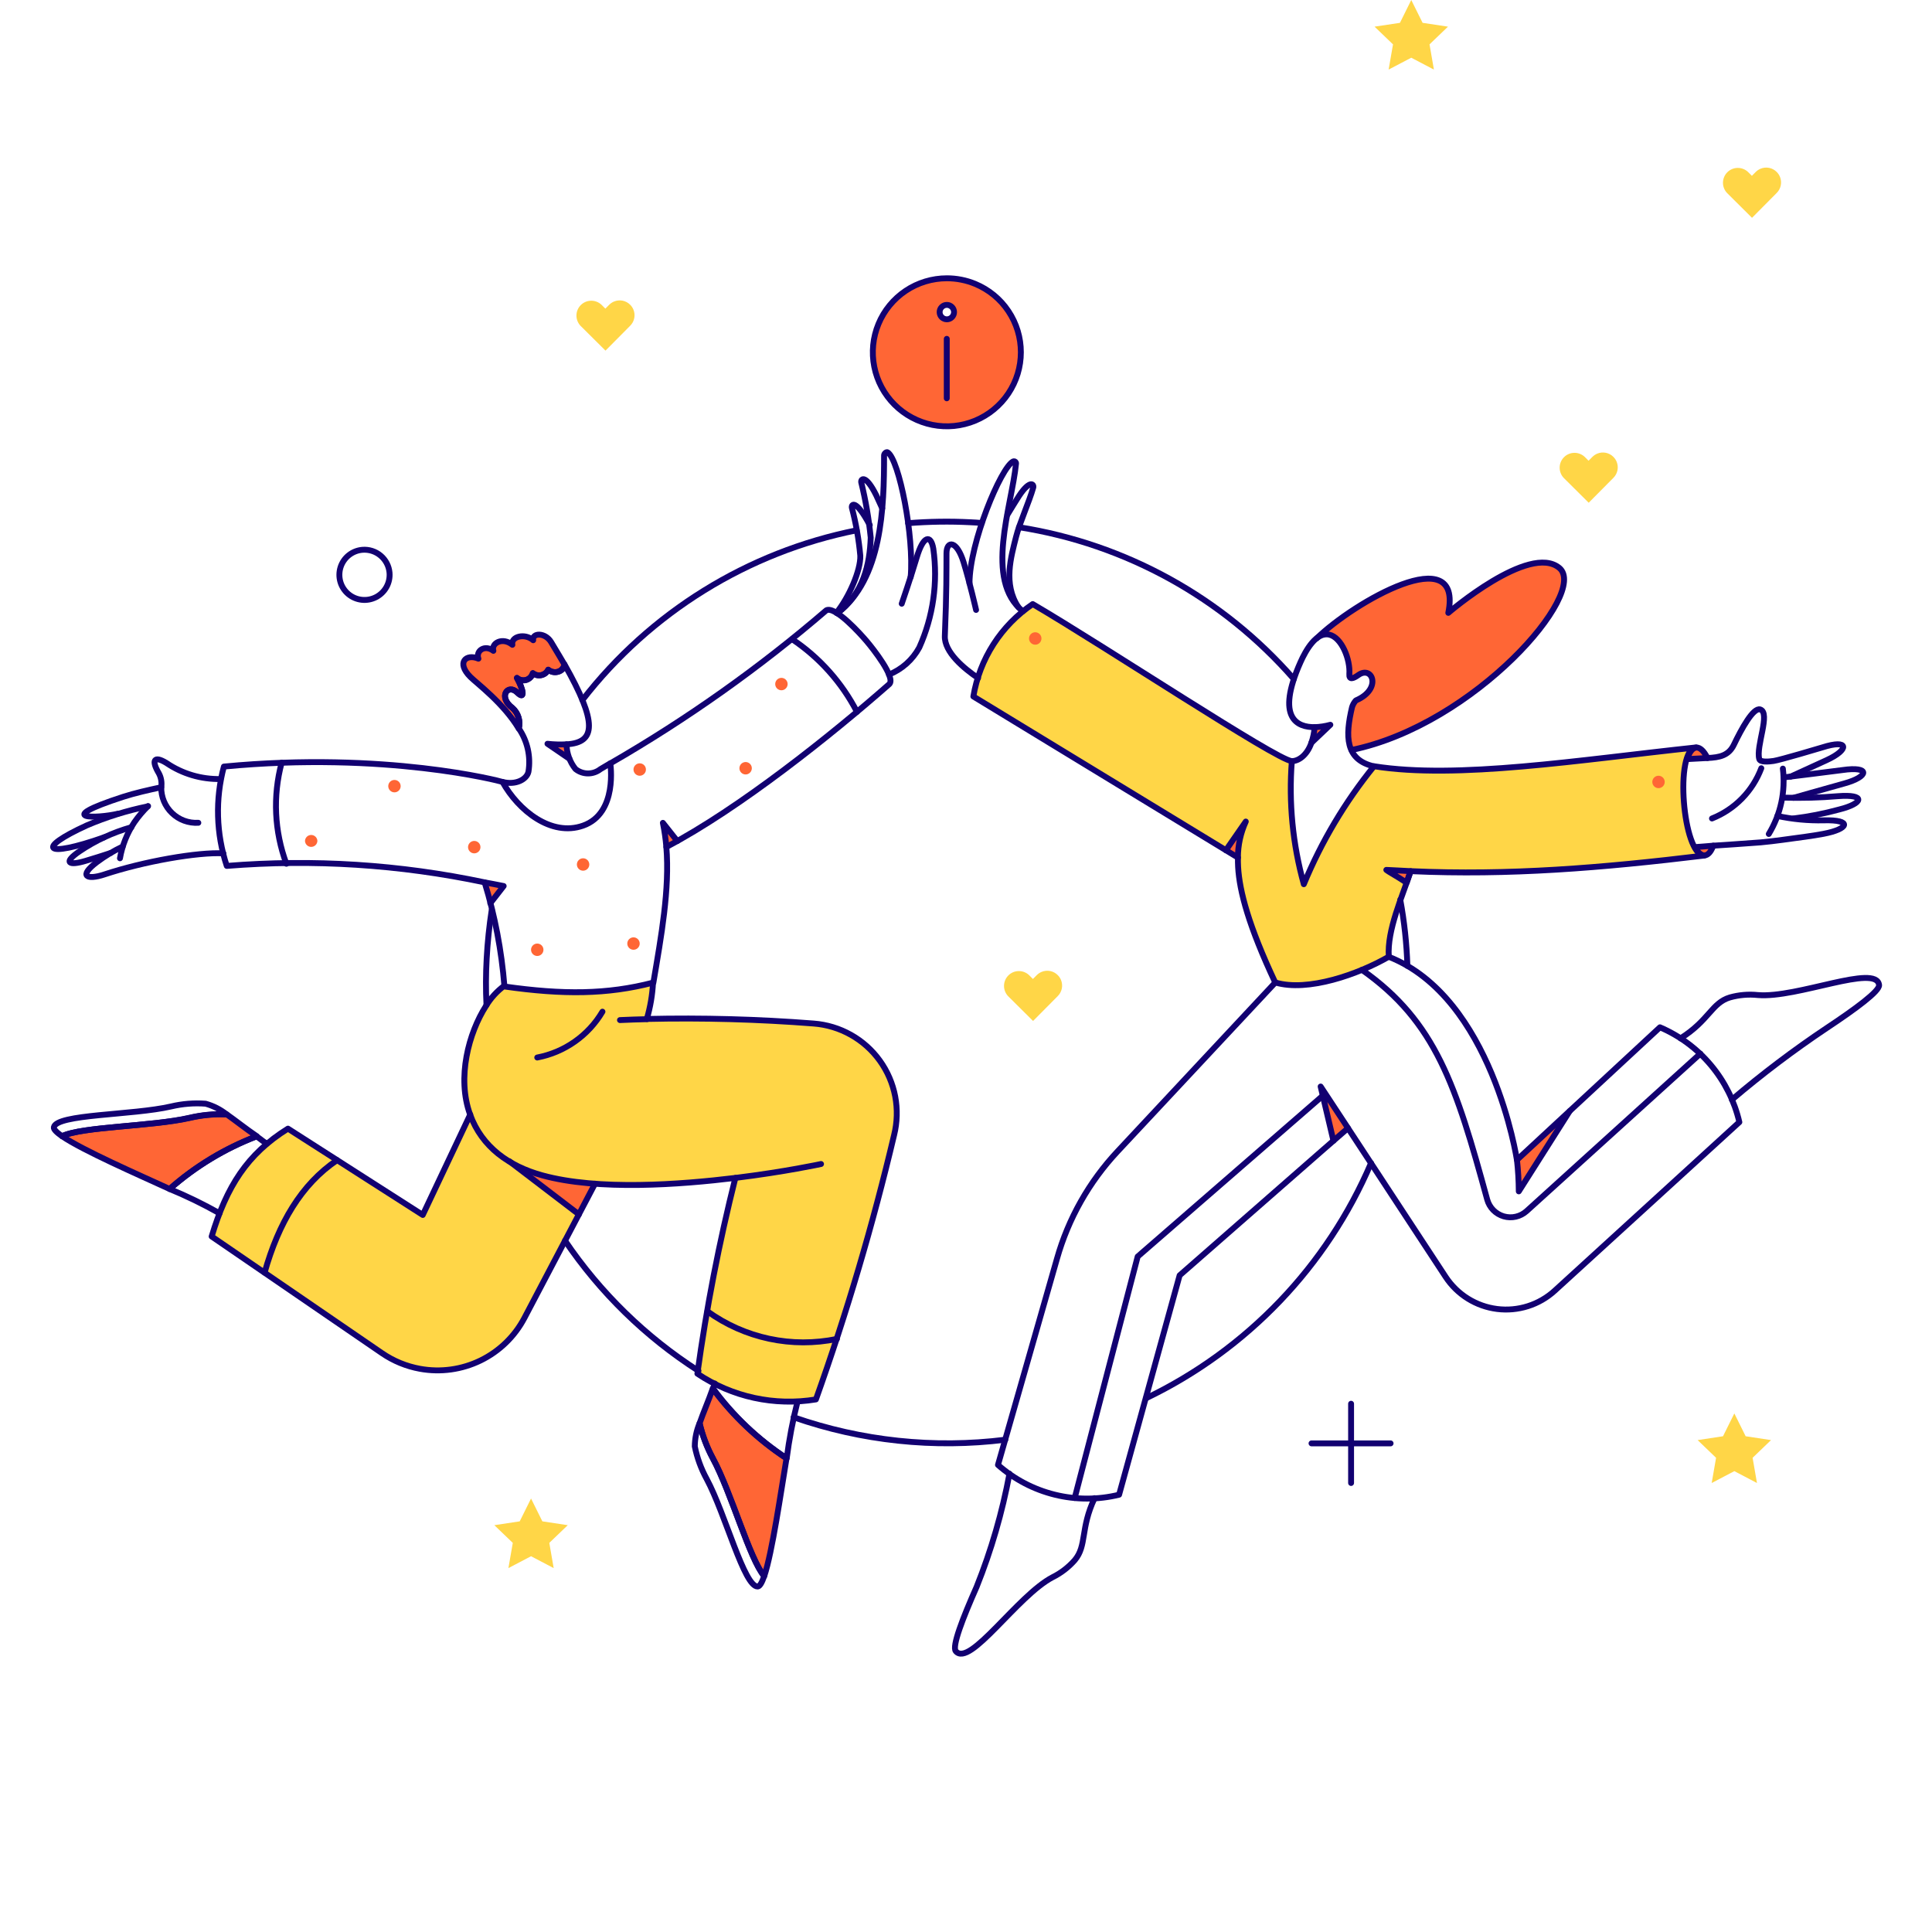 <svg width="164" height="164" viewBox="0 0 164 164" fill="none" xmlns="http://www.w3.org/2000/svg">
<path d="M144.674 72.623C142.819 72.623 142.12 63.591 143.977 63.446C133.941 64.514 123.637 66.156 116.633 65.043C114.173 68.075 112.167 71.449 110.676 75.057C109.73 71.66 109.386 68.124 109.659 64.609C108.327 64.5 93.786 54.859 87.663 51.278C86.336 52.175 85.204 53.334 84.338 54.682C83.472 56.03 82.889 57.541 82.625 59.121L104.083 72.175L105.773 69.742C105.378 70.713 105.157 71.747 105.12 72.796C105.058 74.904 105.74 77.988 108.282 83.402C110.762 84.146 114.809 82.999 117.893 81.216C117.754 79.279 118.699 76.907 119.412 74.923C118.865 74.522 118.29 74.16 117.692 73.838C126.786 74.437 135.343 73.759 144.674 72.623Z" fill="#FFD647"/>
<path d="M69.075 86.869C64.362 86.5 59.633 86.371 54.907 86.482C55.202 85.477 55.378 84.442 55.434 83.397C51.558 84.404 47.807 84.436 42.816 83.723V83.661C40.497 85.195 38.473 90.634 39.927 94.632L35.902 103.132L24.431 95.813C20.974 97.968 19.238 100.727 17.967 104.959L32.429 114.864C33.4 115.531 34.5 115.983 35.657 116.193C36.815 116.403 38.005 116.366 39.147 116.083C40.289 115.8 41.358 115.279 42.285 114.553C43.211 113.828 43.973 112.914 44.52 111.873L49.14 103.084L43.309 98.63C44.164 99.13 45.083 99.512 46.039 99.766C50.799 101.084 57.758 100.557 62.439 99.983C61.062 105.46 59.986 111.007 59.215 116.601C62.167 118.586 65.766 119.368 69.275 118.787C71.897 111.438 74.113 103.952 75.911 96.36C76.18 95.28 76.21 94.154 75.999 93.061C75.788 91.968 75.342 90.934 74.692 90.031C74.041 89.127 73.202 88.377 72.232 87.831C71.262 87.285 70.184 86.957 69.075 86.869Z" fill="#FFD647"/>
<path d="M136.956 38.783C136.78 38.606 136.556 38.485 136.311 38.436C136.066 38.387 135.812 38.412 135.582 38.508C135.428 38.572 135.29 38.666 135.173 38.783L134.846 39.11L134.52 38.783C134.281 38.558 133.964 38.434 133.636 38.439C133.308 38.444 132.994 38.577 132.762 38.809C132.53 39.041 132.397 39.355 132.393 39.683C132.388 40.011 132.512 40.328 132.737 40.567L134.859 42.675L136.951 40.567C137.129 40.392 137.25 40.167 137.3 39.922C137.35 39.678 137.325 39.424 137.23 39.193C137.166 39.04 137.073 38.901 136.956 38.783Z" fill="#FFD647"/>
<path d="M53.495 25.871C53.319 25.694 53.095 25.573 52.85 25.523C52.605 25.474 52.351 25.5 52.121 25.596C51.968 25.66 51.829 25.753 51.712 25.871L51.386 26.198L51.059 25.871C50.821 25.646 50.503 25.522 50.175 25.527C49.847 25.532 49.533 25.664 49.301 25.896C49.069 26.129 48.936 26.442 48.932 26.771C48.927 27.099 49.051 27.416 49.276 27.655L51.398 29.763L53.49 27.655C53.668 27.479 53.789 27.255 53.839 27.01C53.889 26.765 53.864 26.512 53.769 26.281C53.705 26.128 53.612 25.988 53.495 25.871Z" fill="#FFD647"/>
<path d="M89.79 82.775C89.614 82.597 89.389 82.476 89.145 82.427C88.9 82.378 88.646 82.403 88.416 82.5C88.263 82.563 88.124 82.657 88.007 82.775L87.68 83.101L87.354 82.775C87.115 82.549 86.798 82.426 86.47 82.43C86.141 82.435 85.828 82.568 85.596 82.8C85.364 83.032 85.231 83.346 85.227 83.674C85.222 84.002 85.346 84.32 85.571 84.558L87.693 86.666L89.785 84.558C89.963 84.383 90.085 84.158 90.134 83.914C90.184 83.669 90.159 83.415 90.064 83.184C90 83.031 89.907 82.892 89.79 82.775Z" fill="#FFD647"/>
<path d="M150.819 14.598C150.643 14.42 150.419 14.299 150.174 14.25C149.929 14.201 149.675 14.226 149.445 14.323C149.292 14.387 149.153 14.48 149.036 14.598L148.71 14.924L148.383 14.598C148.145 14.373 147.827 14.249 147.499 14.254C147.171 14.258 146.857 14.391 146.625 14.623C146.393 14.855 146.261 15.169 146.256 15.497C146.251 15.826 146.375 16.143 146.601 16.381L148.722 18.49L150.815 16.381C150.992 16.206 151.114 15.982 151.163 15.737C151.213 15.492 151.188 15.238 151.093 15.008C151.03 14.854 150.936 14.715 150.819 14.598Z" fill="#FFD647"/>
<path d="M48.194 129.467L46.039 129.141L45.078 127.203L44.117 129.141L41.963 129.467L43.529 130.97L43.157 133.11L45.078 132.102L47 133.11L46.628 130.97L48.194 129.467Z" fill="#FFD647"/>
<path d="M150.336 122.244L148.182 121.918L147.221 119.98L146.259 121.918L144.105 122.244L145.671 123.747L145.299 125.887L147.221 124.879L149.143 125.887L148.771 123.747L150.336 122.244Z" fill="#FFD647"/>
<path d="M122.913 2.263L120.758 1.938L119.797 0L118.836 1.938L116.682 2.263L118.247 3.767L117.875 5.906L119.797 4.899L121.719 5.906L121.347 3.767L122.913 2.263Z" fill="#FFD647"/>
<path d="M112.942 61.521L111.311 63.071C111.461 62.641 111.555 62.192 111.59 61.738C112.047 61.716 112.501 61.643 112.942 61.521Z" fill="#FF6635"/>
<path d="M119.734 73.941C119.625 74.251 119.517 74.577 119.393 74.92C118.845 74.519 118.27 74.156 117.672 73.835C118.369 73.864 119.052 73.91 119.734 73.941Z" fill="#FF6635"/>
<path d="M132.352 48.208C129.813 46.1 122.927 52.022 122.927 52.022C124.197 45.759 114.897 51.124 111.766 54.176C113.378 52.89 114.665 55.679 114.525 57.261C114.525 57.633 114.727 57.711 115.3 57.308C116.494 56.44 117.346 58.502 115.099 59.462C114.948 59.625 114.837 59.821 114.772 60.033C114.36 61.203 114.333 62.474 114.695 63.66C125.128 61.524 134.878 50.301 132.352 48.208Z" fill="#FF6635"/>
<path d="M114.431 95.766L113.191 96.836L112.105 92.232L114.431 95.766Z" fill="#FF6635"/>
<path d="M80.374 23.623C79.132 23.623 77.917 23.991 76.884 24.682C75.851 25.372 75.046 26.353 74.57 27.501C74.094 28.649 73.97 29.912 74.213 31.131C74.455 32.35 75.053 33.469 75.932 34.348C76.811 35.226 77.93 35.825 79.149 36.067C80.367 36.309 81.63 36.185 82.778 35.71C83.926 35.234 84.908 34.429 85.598 33.396C86.288 32.363 86.657 31.148 86.657 29.905C86.659 28.662 86.291 27.446 85.601 26.412C84.911 25.378 83.929 24.573 82.78 24.098C82.017 23.783 81.2 23.621 80.374 23.623ZM80.529 33.73C80.529 33.771 80.513 33.811 80.484 33.84C80.455 33.869 80.415 33.885 80.374 33.885C80.354 33.886 80.333 33.883 80.314 33.876C80.294 33.869 80.277 33.857 80.262 33.843C80.247 33.828 80.236 33.81 80.229 33.791C80.221 33.772 80.218 33.751 80.219 33.73V28.863C80.219 28.822 80.236 28.782 80.265 28.753C80.294 28.724 80.333 28.708 80.374 28.708C80.395 28.706 80.416 28.71 80.435 28.717C80.454 28.724 80.472 28.736 80.487 28.75C80.501 28.765 80.513 28.783 80.52 28.802C80.527 28.821 80.53 28.842 80.529 28.863V33.73ZM79.94 26.507C79.945 26.393 79.994 26.286 80.076 26.207C80.158 26.128 80.268 26.084 80.382 26.084C80.496 26.084 80.606 26.128 80.688 26.207C80.77 26.286 80.819 26.393 80.824 26.507C80.819 26.621 80.77 26.729 80.688 26.808C80.606 26.886 80.496 26.93 80.382 26.93C80.268 26.93 80.158 26.886 80.076 26.808C79.994 26.729 79.945 26.621 79.94 26.507Z" fill="#FF6635"/>
<path d="M43.219 98.572L49.141 103.083L50.52 100.479C47.972 100.413 45.474 99.761 43.219 98.572Z" fill="#FF6635"/>
<path d="M48.333 64.407L46.473 63.152C47.007 63.217 47.546 63.237 48.085 63.214C48.127 63.619 48.211 64.019 48.333 64.407Z" fill="#FF6635"/>
<path d="M105.752 69.74C105.357 70.712 105.136 71.746 105.099 72.794L104.061 72.158L105.752 69.74Z" fill="#FF6635"/>
<path d="M56.272 69.849C56.41 70.524 56.508 71.208 56.566 71.895C56.861 71.755 57.186 71.585 57.512 71.414L56.272 69.849Z" fill="#FF6635"/>
<path d="M60.502 117.872C60.146 118.895 59.696 119.918 59.387 120.816C59.627 121.848 60.002 122.843 60.502 123.777C62.068 126.676 63.633 132.365 64.874 133.791C65.556 131.761 66.284 126.661 66.765 123.793C64.345 122.203 62.225 120.198 60.502 117.872Z" fill="#FF6635"/>
<path d="M19.238 94.588C18.181 94.542 17.122 94.641 16.091 94.883C12.867 95.627 6.961 95.627 5.271 96.448C7.039 97.657 11.766 99.719 14.401 100.928C16.58 99.007 19.084 97.49 21.796 96.448C20.881 95.828 20.013 95.131 19.238 94.588Z" fill="#FF6635"/>
<path d="M46.784 54.504C46.273 53.667 45.153 53.713 45.265 54.349C44.568 53.729 43.359 54.022 43.498 54.736C42.662 54.054 41.685 54.597 41.886 55.248C41.158 54.69 40.367 55.248 40.615 55.914C39.577 55.465 38.709 56.241 39.933 57.465C40.46 57.992 42.754 59.696 44.041 61.851C44.12 61.541 44.112 61.215 44.019 60.909C43.926 60.603 43.751 60.328 43.513 60.115C42.242 59.154 43.11 58.007 43.916 58.797C44.63 59.495 44.398 58.471 43.885 57.557C43.992 57.649 44.119 57.712 44.256 57.742C44.393 57.771 44.536 57.766 44.67 57.725C44.804 57.685 44.927 57.612 45.025 57.512C45.124 57.413 45.196 57.29 45.234 57.155C45.336 57.231 45.453 57.285 45.578 57.312C45.702 57.339 45.831 57.338 45.955 57.31C46.079 57.282 46.196 57.227 46.297 57.15C46.398 57.072 46.481 56.973 46.54 56.86C47.111 57.262 47.888 57.015 47.919 56.411C47.575 55.82 47.187 55.169 46.784 54.504Z" fill="#FF6635"/>
<path d="M42.756 75.211L41.625 76.669C41.47 76.065 41.315 75.475 41.145 74.902C41.669 74.995 42.756 75.211 42.756 75.211Z" fill="#FF6635"/>
<path d="M26.942 71.383C26.937 71.519 26.879 71.648 26.781 71.742C26.682 71.837 26.552 71.889 26.415 71.889C26.279 71.889 26.148 71.837 26.05 71.742C25.952 71.648 25.894 71.519 25.889 71.383C25.894 71.247 25.952 71.118 26.05 71.024C26.148 70.929 26.279 70.877 26.415 70.877C26.552 70.877 26.682 70.929 26.781 71.024C26.879 71.118 26.937 71.247 26.942 71.383Z" fill="#FF6635"/>
<path d="M34.011 66.733C34.011 66.802 33.998 66.87 33.971 66.934C33.945 66.998 33.906 67.056 33.857 67.105C33.808 67.154 33.75 67.193 33.686 67.22C33.622 67.246 33.553 67.26 33.484 67.26C33.415 67.26 33.346 67.246 33.282 67.22C33.218 67.193 33.16 67.154 33.111 67.105C33.062 67.056 33.024 66.998 32.997 66.934C32.971 66.87 32.957 66.802 32.957 66.733C32.957 66.593 33.013 66.459 33.111 66.36C33.21 66.261 33.344 66.206 33.484 66.206C33.624 66.206 33.758 66.261 33.857 66.36C33.956 66.459 34.011 66.593 34.011 66.733Z" fill="#FF6635"/>
<path d="M40.785 71.91C40.785 72.05 40.73 72.184 40.631 72.283C40.532 72.382 40.398 72.438 40.258 72.438C40.118 72.438 39.984 72.382 39.885 72.283C39.786 72.184 39.73 72.05 39.73 71.91C39.73 71.77 39.786 71.636 39.885 71.537C39.984 71.438 40.118 71.383 40.258 71.383C40.398 71.383 40.532 71.438 40.631 71.537C40.73 71.636 40.785 71.77 40.785 71.91Z" fill="#FF6635"/>
<path d="M50.024 73.383C50.024 73.523 49.968 73.657 49.869 73.756C49.77 73.855 49.636 73.91 49.496 73.91C49.356 73.91 49.222 73.855 49.123 73.756C49.024 73.657 48.969 73.523 48.969 73.383C48.969 73.243 49.024 73.109 49.123 73.01C49.222 72.911 49.356 72.856 49.496 72.856C49.636 72.856 49.77 72.911 49.869 73.01C49.968 73.109 50.024 73.243 50.024 73.383Z" fill="#FF6635"/>
<path d="M54.83 65.322C54.83 65.462 54.775 65.596 54.676 65.695C54.577 65.794 54.443 65.85 54.303 65.85C54.163 65.85 54.029 65.794 53.93 65.695C53.831 65.596 53.775 65.462 53.775 65.322C53.775 65.182 53.831 65.048 53.93 64.949C54.029 64.85 54.163 64.795 54.303 64.795C54.443 64.795 54.577 64.85 54.676 64.949C54.775 65.048 54.83 65.182 54.83 65.322Z" fill="#FF6635"/>
<path d="M63.82 65.214C63.82 65.283 63.806 65.351 63.78 65.415C63.753 65.479 63.714 65.537 63.665 65.586C63.616 65.635 63.558 65.674 63.494 65.701C63.431 65.727 63.362 65.741 63.293 65.741C63.224 65.741 63.155 65.727 63.091 65.701C63.027 65.674 62.969 65.635 62.92 65.586C62.871 65.537 62.832 65.479 62.806 65.415C62.779 65.351 62.766 65.283 62.766 65.214C62.766 65.074 62.821 64.94 62.92 64.841C63.019 64.742 63.153 64.686 63.293 64.686C63.432 64.686 63.566 64.742 63.665 64.841C63.764 64.94 63.82 65.074 63.82 65.214Z" fill="#FF6635"/>
<path d="M66.859 58.068C66.859 58.208 66.803 58.342 66.704 58.44C66.606 58.539 66.472 58.595 66.332 58.595C66.192 58.595 66.058 58.539 65.959 58.44C65.86 58.342 65.805 58.208 65.805 58.068C65.805 57.928 65.86 57.794 65.959 57.695C66.058 57.596 66.192 57.541 66.332 57.541C66.472 57.541 66.606 57.596 66.704 57.695C66.803 57.794 66.859 57.928 66.859 58.068Z" fill="#FF6635"/>
<path d="M46.132 80.622C46.132 80.691 46.119 80.759 46.092 80.823C46.066 80.887 46.027 80.945 45.978 80.994C45.929 81.043 45.871 81.082 45.807 81.109C45.743 81.135 45.674 81.149 45.605 81.149C45.536 81.149 45.467 81.135 45.404 81.109C45.34 81.082 45.281 81.043 45.233 80.994C45.184 80.945 45.145 80.887 45.118 80.823C45.092 80.759 45.078 80.691 45.078 80.622C45.078 80.482 45.134 80.348 45.233 80.249C45.331 80.15 45.465 80.095 45.605 80.095C45.745 80.095 45.879 80.15 45.978 80.249C46.077 80.348 46.132 80.482 46.132 80.622Z" fill="#FF6635"/>
<path d="M54.303 80.095C54.303 80.235 54.247 80.369 54.148 80.468C54.05 80.567 53.915 80.622 53.776 80.622C53.636 80.622 53.502 80.567 53.403 80.468C53.304 80.369 53.248 80.235 53.248 80.095C53.248 79.955 53.304 79.821 53.403 79.722C53.502 79.623 53.636 79.567 53.776 79.567C53.915 79.567 54.05 79.623 54.148 79.722C54.247 79.821 54.303 79.955 54.303 80.095Z" fill="#FF6635"/>
<path d="M144.938 64.345C144.395 64.376 143.434 64.423 143.217 64.438C143.62 63.152 144.335 63.136 144.938 64.345Z" fill="#FF6635"/>
<path d="M145.435 71.786C145.047 72.84 144.412 72.887 143.869 71.91C144.319 71.882 144.861 71.833 145.435 71.786Z" fill="#FF6635"/>
<path d="M88.405 54.177C88.408 54.248 88.396 54.319 88.371 54.386C88.346 54.452 88.307 54.513 88.258 54.564C88.209 54.615 88.15 54.656 88.084 54.684C88.019 54.712 87.949 54.726 87.877 54.726C87.806 54.726 87.736 54.712 87.671 54.684C87.605 54.656 87.546 54.615 87.497 54.564C87.448 54.513 87.409 54.452 87.384 54.386C87.359 54.319 87.347 54.248 87.35 54.177C87.355 54.041 87.413 53.912 87.512 53.818C87.61 53.723 87.741 53.67 87.877 53.67C88.014 53.67 88.145 53.723 88.243 53.818C88.342 53.912 88.4 54.041 88.405 54.177Z" fill="#FF6635"/>
<path d="M141.311 66.376C141.311 66.516 141.256 66.65 141.157 66.748C141.058 66.847 140.924 66.903 140.784 66.903C140.645 66.903 140.511 66.847 140.412 66.748C140.313 66.65 140.258 66.516 140.258 66.376C140.258 66.236 140.313 66.102 140.412 66.004C140.511 65.905 140.645 65.849 140.784 65.849C140.924 65.849 141.058 65.905 141.157 66.004C141.256 66.102 141.311 66.236 141.311 66.376Z" fill="#FF6635"/>
<path d="M128.925 101.13C128.92 100.239 128.868 99.349 128.77 98.464L133.25 94.309L128.925 101.13Z" fill="#FF6635"/>
<path d="M85.335 122.212C79.28 122.968 73.131 122.316 67.369 120.305" stroke="#120071" stroke-width="0.5" stroke-linecap="round" stroke-linejoin="round"/>
<path d="M116.383 98.726C112.647 107.476 105.86 114.571 97.285 118.692" stroke="#120071" stroke-width="0.5" stroke-linecap="round" stroke-linejoin="round"/>
<path d="M118.863 76.374C119.207 78.226 119.408 80.103 119.468 81.986" stroke="#120071" stroke-width="0.5" stroke-linecap="round" stroke-linejoin="round"/>
<path d="M86.498 44.752C95.546 46.174 103.804 50.734 109.827 57.634" stroke="#120071" stroke-width="0.5" stroke-linecap="round" stroke-linejoin="round"/>
<path d="M77.088 44.411C78.852 44.269 80.624 44.243 82.391 44.333C82.701 44.35 83.027 44.364 83.337 44.396" stroke="#120071" stroke-width="0.5" stroke-linecap="round" stroke-linejoin="round"/>
<path d="M49.434 59.431C55.206 51.979 63.473 46.86 72.717 45.015" stroke="#120071" stroke-width="0.5" stroke-linecap="round" stroke-linejoin="round"/>
<path d="M41.296 85.319C41.233 84.007 41.238 82.693 41.311 81.381C41.386 79.984 41.531 78.593 41.745 77.211" stroke="#120071" stroke-width="0.5" stroke-linecap="round" stroke-linejoin="round"/>
<path d="M59.292 116.368C54.804 113.491 50.949 109.731 47.961 105.316" stroke="#120071" stroke-width="0.5" stroke-linecap="round" stroke-linejoin="round"/>
<path d="M111.593 61.726C112.044 61.712 112.492 61.644 112.927 61.524L111.314 63.059" stroke="#120071" stroke-width="0.5" stroke-linecap="round" stroke-linejoin="round"/>
<path d="M151.99 65.927L155.044 64.531C156.981 63.648 157.002 62.705 154.688 63.446C154.547 63.491 151.107 64.514 150.564 64.593C150.145 64.655 149.422 64.717 149.34 64.438C149.029 63.378 150.319 60.512 149.418 60.222C148.829 60.033 147.824 61.882 147.185 63.214C146.738 64.145 145.961 64.299 144.938 64.345" stroke="#120071" stroke-width="0.5" stroke-linecap="round" stroke-linejoin="round"/>
<path d="M151.432 65.989C151.432 65.989 156.082 65.417 156.392 65.368C158.809 65.017 158.64 65.929 156.578 66.5C154.61 67.045 152.238 67.724 152.238 67.724" stroke="#120071" stroke-width="0.5" stroke-linecap="round" stroke-linejoin="round"/>
<path d="M151.432 67.709C152.957 67.755 154.484 67.713 156.005 67.585C158.438 67.395 158.174 68.205 156.113 68.717C154.842 69.064 153.546 69.318 152.238 69.477" stroke="#120071" stroke-width="0.5" stroke-linecap="round" stroke-linejoin="round"/>
<path d="M145.434 71.787C145.434 71.787 148.798 71.566 149.449 71.507C150.703 71.393 151.993 71.193 153.247 71.027C153.76 70.958 154.272 70.876 154.781 70.782C156.953 70.374 157.276 69.568 154.812 69.635C153.49 69.666 152.168 69.542 150.875 69.263" stroke="#120071" stroke-width="0.5" stroke-linecap="round" stroke-linejoin="round"/>
<path d="M151.34 65.245C151.576 67.175 151.155 69.13 150.146 70.793" stroke="#120071" stroke-width="0.5" stroke-linecap="round" stroke-linejoin="round"/>
<path d="M149.51 65.213C149.146 66.176 148.586 67.052 147.866 67.786C147.145 68.52 146.28 69.096 145.324 69.477" stroke="#120071" stroke-width="0.5" stroke-linecap="round" stroke-linejoin="round"/>
<path d="M119.741 73.948C119.633 74.258 119.524 74.583 119.4 74.927C118.594 74.384 117.911 74.033 117.68 73.842C118.377 73.87 119.059 73.917 119.741 73.948Z" stroke="#120071" stroke-width="0.5" stroke-linecap="round" stroke-linejoin="round"/>
<path d="M104.061 72.174L105.75 69.74C105.311 70.699 105.083 71.741 105.081 72.796" stroke="#120071" stroke-width="0.5" stroke-linecap="round" stroke-linejoin="round"/>
<path d="M109.658 64.609C110.219 64.609 110.943 64.127 111.317 63.059C111.467 62.628 111.561 62.18 111.596 61.725C110.139 61.741 108.267 60.991 110.387 56.223C110.843 55.198 111.728 53.631 112.828 53.871C113.898 54.105 114.632 55.999 114.541 57.216C114.505 57.739 114.868 57.611 115.298 57.305C116.499 56.447 117.344 58.498 115.096 59.459C114.947 59.623 114.835 59.818 114.77 60.03C114.19 62.478 114.169 64.494 116.63 65.053" stroke="#120071" stroke-width="0.5" stroke-linecap="round" stroke-linejoin="round"/>
<path d="M111.779 54.178C114.911 51.124 124.212 45.76 122.941 52.023C122.941 52.023 129.822 46.102 132.365 48.209C134.895 50.303 125.157 61.525 114.725 63.664" stroke="#120071" stroke-width="0.5" stroke-linecap="round" stroke-linejoin="round"/>
<path d="M144.674 72.623C142.839 72.623 142.12 63.59 143.977 63.446C134.023 64.507 123.7 66.167 116.633 65.043C114.173 68.075 112.167 71.448 110.676 75.057C109.73 71.66 109.386 68.124 109.659 64.609C108.327 64.5 93.786 54.859 87.663 51.278C86.336 52.175 85.204 53.333 84.338 54.682C83.472 56.03 82.889 57.54 82.625 59.121L105.084 72.795C105.079 73.046 105.084 73.309 105.098 73.589C105.213 75.668 106.009 78.629 108.248 83.396C111.018 84.223 115.312 82.701 117.891 81.211C117.727 78.945 119.048 76.087 119.745 73.949C128.085 74.33 136.049 73.669 144.674 72.623Z" stroke="#120071" stroke-width="0.5" stroke-linecap="round" stroke-linejoin="round"/>
<path d="M108.261 83.397L94.868 97.735C92.449 100.319 90.684 103.445 89.722 106.85L84.715 124.351C86.097 125.571 87.754 126.439 89.544 126.879C91.334 127.32 93.205 127.32 94.995 126.88L100.135 108.26C115.346 94.946 112.74 97.221 114.427 95.766L122.721 108.399C123.209 109.139 123.851 109.766 124.603 110.234C125.356 110.703 126.201 111.003 127.08 111.114C127.96 111.225 128.853 111.143 129.698 110.875C130.543 110.608 131.32 110.159 131.975 109.562L147.647 95.254C147.235 93.477 146.41 91.823 145.239 90.424C144.069 89.025 142.585 87.922 140.908 87.204L128.766 98.464C128.766 98.464 126.673 84.652 117.869 81.211" stroke="#120071" stroke-width="0.5" stroke-linecap="round" stroke-linejoin="round"/>
<path d="M113.191 96.836L112.105 92.232L114.431 95.767" stroke="#120071" stroke-width="0.5" stroke-linecap="round" stroke-linejoin="round"/>
<path d="M85.691 125.095C85.079 128.383 84.145 131.602 82.9 134.706C81.72 137.371 80.795 139.758 81.133 140.163C82.32 141.582 86.355 135.453 89.349 133.885C90.063 133.531 90.7 133.041 91.226 132.443C92.278 131.201 91.69 129.761 92.915 127.172" stroke="#120071" stroke-width="0.5" stroke-linecap="round" stroke-linejoin="round"/>
<path d="M147.014 93.348C149.581 91.163 152.273 89.129 155.075 87.257C157.508 85.644 159.57 84.125 159.508 83.614C159.289 81.784 152.565 84.749 149.216 84.466C148.419 84.383 147.615 84.451 146.844 84.668C145.294 85.136 145.092 86.606 142.658 88.14" stroke="#120071" stroke-width="0.5" stroke-linecap="round" stroke-linejoin="round"/>
<path d="M82.297 49.511C82.297 46.084 84.962 39.695 86.002 39.171C86.043 39.153 86.09 39.151 86.133 39.166C86.176 39.182 86.211 39.214 86.23 39.255C86.243 39.282 86.249 39.312 86.247 39.342C85.89 43.002 83.516 49.253 86.825 51.886" stroke="#120071" stroke-width="0.5" stroke-linecap="round" stroke-linejoin="round"/>
<path d="M83.026 57.556C81.832 56.75 80.148 55.353 80.204 53.991C80.36 50.224 80.337 48.456 80.344 46.968C80.35 45.867 81.215 45.836 81.801 47.743C82.315 49.417 82.855 51.774 82.855 51.774" stroke="#120071" stroke-width="0.5" stroke-linecap="round" stroke-linejoin="round"/>
<path d="M85.522 43.682C85.848 43.139 86.201 42.58 86.343 42.349C87.379 40.664 87.795 41.077 87.707 41.388C87.362 42.607 86.529 44.441 86.25 45.573C85.834 47.238 85.126 49.563 86.446 51.541" stroke="#120071" stroke-width="0.5" stroke-linecap="round" stroke-linejoin="round"/>
<path d="M69.694 98.808C69.694 98.808 66.609 99.474 62.44 99.986" stroke="#120071" stroke-width="0.5" stroke-linecap="round" stroke-linejoin="round"/>
<path d="M41.249 85.397C41.652 84.725 42.184 84.14 42.814 83.676V83.738C47.806 84.451 51.557 84.42 55.433 83.412C55.378 84.457 55.201 85.492 54.906 86.496C59.632 86.388 64.361 86.517 69.074 86.884C70.182 86.969 71.259 87.296 72.228 87.841C73.197 88.385 74.035 89.135 74.685 90.037C75.334 90.94 75.779 91.973 75.988 93.065C76.196 94.157 76.164 95.281 75.894 96.36C74.099 103.954 71.884 111.442 69.26 118.791C65.75 119.372 62.151 118.59 59.199 116.605C59.97 111.011 61.047 105.464 62.423 99.987C57.743 100.558 50.784 101.083 46.024 99.77C43.203 98.993 40.904 97.369 39.904 94.608C38.763 91.475 39.791 87.675 41.249 85.397Z" stroke="#120071" stroke-width="0.5" stroke-linecap="round" stroke-linejoin="round"/>
<path d="M54.921 86.513C54.146 86.528 53.387 86.559 52.627 86.591" stroke="#120071" stroke-width="0.5" stroke-linecap="round" stroke-linejoin="round"/>
<path d="M50.507 100.479L44.518 111.873C43.693 113.442 42.388 114.708 40.794 115.485C39.2 116.262 37.4 116.51 35.655 116.193C34.497 115.983 33.397 115.53 32.427 114.865L17.967 104.959C19.24 100.723 20.978 97.962 24.443 95.806L35.886 103.132L39.917 94.606" stroke="#120071" stroke-width="0.5" stroke-linecap="round" stroke-linejoin="round"/>
<path d="M43.232 98.572L49.139 103.083" stroke="#120071" stroke-width="0.5" stroke-linecap="round" stroke-linejoin="round"/>
<path d="M48.333 64.407L46.473 63.136C47.008 63.196 47.548 63.212 48.087 63.183" stroke="#120071" stroke-width="0.5" stroke-linecap="round" stroke-linejoin="round"/>
<path d="M51.805 64.795C51.526 64.966 51.247 65.121 50.968 65.291C50.665 65.529 50.29 65.657 49.904 65.654C49.519 65.652 49.146 65.518 48.846 65.276C48.371 64.68 48.105 63.945 48.089 63.183C50.582 63.037 50.734 61.36 47.916 56.394C47.887 56.538 47.819 56.672 47.721 56.782C47.623 56.892 47.497 56.974 47.357 57.02C47.217 57.065 47.067 57.073 46.923 57.042C46.779 57.011 46.646 56.943 46.537 56.843C46.481 56.959 46.4 57.061 46.299 57.141C46.198 57.222 46.081 57.278 45.955 57.306C45.83 57.335 45.699 57.334 45.574 57.305C45.449 57.276 45.331 57.219 45.231 57.138C45.193 57.273 45.121 57.395 45.022 57.495C44.924 57.595 44.802 57.668 44.667 57.709C44.533 57.749 44.391 57.754 44.253 57.725C44.116 57.696 43.989 57.632 43.883 57.541C44.41 58.455 44.627 59.478 43.914 58.78C43.107 57.99 42.239 59.152 43.511 60.099C43.749 60.312 43.924 60.587 44.017 60.893C44.11 61.199 44.117 61.524 44.038 61.834C44.774 62.907 45.068 64.222 44.859 65.506C44.72 66.158 43.789 66.668 42.656 66.374C44.008 68.803 46.79 71.041 49.496 70.085C52.473 69.036 51.805 64.795 51.805 64.795Z" stroke="#120071" stroke-width="0.5" stroke-linecap="round" stroke-linejoin="round"/>
<path d="M71.066 52.056C74.895 49.161 75.046 43.038 75.046 38.648C75.046 38.508 75.247 38.321 75.356 38.403C76.324 39.033 77.612 45.561 77.302 48.996" stroke="#120071" stroke-width="0.5" stroke-linecap="round" stroke-linejoin="round"/>
<path d="M75.461 57.262C76.559 56.819 77.469 56.008 78.034 54.967C79.215 52.34 79.628 49.433 79.226 46.581C79.016 45.342 78.373 45.449 77.816 47.325C77.319 48.999 76.544 51.247 76.544 51.247" stroke="#120071" stroke-width="0.5" stroke-linecap="round" stroke-linejoin="round"/>
<path d="M71.002 52.015C72.069 50.71 73.073 48.393 73.027 47.17C72.902 45.798 72.663 44.44 72.314 43.108C72.244 42.782 72.651 42.348 73.833 44.577" stroke="#120071" stroke-width="0.5" stroke-linecap="round" stroke-linejoin="round"/>
<path d="M56.564 71.895C56.506 71.208 56.408 70.524 56.27 69.849L57.492 71.393" stroke="#120071" stroke-width="0.5" stroke-linecap="round" stroke-linejoin="round"/>
<path d="M55.448 83.412H55.463C56.13 79.475 56.858 75.491 56.564 71.895C62.754 68.648 70.622 62.353 75.493 58.068C76.045 57.516 74.111 55.07 73.579 54.442C73.033 53.798 70.898 51.428 70.145 51.805C64.455 56.697 58.32 61.046 51.82 64.795" stroke="#120071" stroke-width="0.5" stroke-linecap="round" stroke-linejoin="round"/>
<path d="M67.695 118.988C67.296 120.57 66.99 122.175 66.78 123.794C64.355 122.205 62.233 120.194 60.518 117.856C60.58 117.721 60.632 117.581 60.673 117.438" stroke="#120071" stroke-width="0.5" stroke-linecap="round" stroke-linejoin="round"/>
<path d="M60.502 123.774C60.002 122.84 59.627 121.844 59.386 120.813C59.123 121.436 58.984 122.106 58.978 122.782C59.173 123.747 59.513 124.678 59.986 125.541C61.583 128.517 63.18 134.749 64.327 134.672C64.497 134.656 64.683 134.331 64.869 133.788C63.649 132.365 62.083 126.676 60.502 123.774Z" stroke="#120071" stroke-width="0.5" stroke-linecap="round" stroke-linejoin="round"/>
<path d="M60.502 117.872C60.146 118.895 59.696 119.918 59.387 120.816C59.627 121.848 60.002 122.843 60.502 123.777C62.068 126.676 63.633 132.365 64.874 133.792C65.556 131.761 66.284 126.661 66.765 123.793C64.345 122.203 62.225 120.198 60.502 117.872Z" stroke="#120071" stroke-width="0.5" stroke-linecap="round" stroke-linejoin="round"/>
<path d="M18.633 102.99C17.265 102.219 15.851 101.53 14.4 100.929C16.573 99.011 19.072 97.498 21.779 96.464C22.198 96.743 22.26 96.852 22.663 97.084" stroke="#120071" stroke-width="0.5" stroke-linecap="round" stroke-linejoin="round"/>
<path d="M17.455 93.689C16.472 93.615 15.484 93.694 14.525 93.922C11.238 94.681 4.79 94.557 4.571 95.689C4.54 95.859 4.803 96.123 5.268 96.448C6.958 95.627 12.864 95.627 16.104 94.898C17.134 94.656 18.193 94.557 19.25 94.605C18.72 94.181 18.109 93.87 17.455 93.689Z" stroke="#120071" stroke-width="0.5" stroke-linecap="round" stroke-linejoin="round"/>
<path d="M19.238 94.588C18.181 94.542 17.122 94.641 16.091 94.883C12.867 95.627 6.961 95.627 5.271 96.448C7.039 97.658 11.766 99.719 14.401 100.929C16.58 99.007 19.084 97.49 21.796 96.448C20.881 95.828 20.013 95.131 19.238 94.588Z" stroke="#120071" stroke-width="0.5" stroke-linecap="round" stroke-linejoin="round"/>
<path d="M9.395 72.406C8.691 72.64 7.984 72.862 7.273 73.073C5.846 73.504 5.32 73.243 6.746 72.267C8.095 71.351 9.583 70.66 11.152 70.221" stroke="#120071" stroke-width="0.5" stroke-linecap="round" stroke-linejoin="round"/>
<path d="M12.571 68.422C12.14 68.843 11.751 69.303 11.407 69.797C10.791 70.721 10.374 71.762 10.184 72.856" stroke="#120071" stroke-width="0.5" stroke-linecap="round" stroke-linejoin="round"/>
<path d="M8.851 71.073C3.689 72.887 3.041 72.041 7.363 70.066C9.031 69.352 10.767 68.81 12.544 68.449" stroke="#120071" stroke-width="0.5" stroke-linecap="round" stroke-linejoin="round"/>
<path d="M18.962 72.437C16.802 72.316 12.194 73.121 8.852 74.232C7.395 74.712 6.616 74.395 8.232 73.177C8.913 72.668 9.643 72.228 10.41 71.863" stroke="#120071" stroke-width="0.5" stroke-linecap="round" stroke-linejoin="round"/>
<path d="M10.014 69.073C8.279 69.476 4.323 69.625 10.479 67.632C11.441 67.321 12.601 67.061 13.688 66.826C13.75 66.421 13.679 66.008 13.487 65.647C12.834 64.554 13.054 64.11 14.122 64.764C15.478 65.686 17.087 66.163 18.727 66.128" stroke="#120071" stroke-width="0.5" stroke-linecap="round" stroke-linejoin="round"/>
<path d="M13.688 66.824C13.681 67.234 13.759 67.64 13.916 68.018C14.074 68.395 14.308 68.737 14.603 69.02C14.898 69.303 15.249 69.523 15.633 69.665C16.017 69.806 16.426 69.867 16.835 69.843" stroke="#120071" stroke-width="0.5" stroke-linecap="round" stroke-linejoin="round"/>
<path d="M47.915 56.409C47.884 57.014 47.109 57.262 46.535 56.859C46.477 56.972 46.394 57.071 46.293 57.149C46.192 57.226 46.075 57.281 45.951 57.309C45.827 57.337 45.698 57.338 45.573 57.311C45.449 57.284 45.331 57.23 45.23 57.153C45.191 57.288 45.119 57.411 45.02 57.51C44.922 57.61 44.8 57.683 44.665 57.723C44.531 57.763 44.389 57.769 44.252 57.739C44.115 57.71 43.987 57.647 43.881 57.556C44.393 58.47 44.625 59.494 43.912 58.796C43.106 58.006 42.241 59.149 43.509 60.113C43.748 60.327 43.923 60.602 44.016 60.908C44.109 61.214 44.116 61.54 44.036 61.85C42.75 59.696 40.456 57.99 39.929 57.463C38.705 56.239 39.572 55.464 40.611 55.913C40.366 55.247 41.154 54.689 41.881 55.247C41.68 54.594 42.657 54.053 43.494 54.735C43.354 54.022 44.563 53.727 45.261 54.347C45.152 53.712 46.271 53.664 46.78 54.502C47.188 55.167 47.915 56.409 47.915 56.409Z" stroke="#120071" stroke-width="0.5" stroke-linecap="round" stroke-linejoin="round"/>
<path d="M41.621 76.669L42.754 75.212C42.197 75.104 41.67 74.995 41.143 74.903" stroke="#120071" stroke-width="0.5" stroke-linecap="round" stroke-linejoin="round"/>
<path d="M42.66 66.376C42.459 66.299 32.706 63.756 19.005 65.071C18.262 67.845 18.347 70.777 19.25 73.504C26.576 72.908 33.95 73.379 41.141 74.901C42.014 77.757 42.575 80.698 42.815 83.675" stroke="#120071" stroke-width="0.5" stroke-linecap="round" stroke-linejoin="round"/>
<path d="M33.065 48.611C33.101 49.032 33.012 49.453 32.809 49.822C32.606 50.192 32.298 50.493 31.924 50.687C31.549 50.881 31.126 50.961 30.707 50.914C30.288 50.868 29.892 50.699 29.569 50.428C29.247 50.157 29.011 49.796 28.893 49.391C28.776 48.986 28.781 48.556 28.907 48.154C29.034 47.752 29.277 47.396 29.606 47.132C29.935 46.868 30.335 46.708 30.755 46.671C31.318 46.624 31.877 46.801 32.31 47.165C32.743 47.529 33.014 48.049 33.065 48.611Z" stroke="#120071" stroke-width="0.5" stroke-linecap="round" stroke-linejoin="round"/>
<path d="M118.042 122.522H111.33" stroke="#120071" stroke-width="0.5" stroke-linecap="round" stroke-linejoin="round"/>
<path d="M114.688 125.885V119.158" stroke="#120071" stroke-width="0.5" stroke-linecap="round" stroke-linejoin="round"/>
<path d="M23.907 64.748C23.148 67.579 23.29 70.574 24.31 73.321" stroke="#120071" stroke-width="0.5" stroke-linecap="round" stroke-linejoin="round"/>
<path d="M67.232 54.254C69.562 55.812 71.459 57.936 72.746 60.427" stroke="#120071" stroke-width="0.5" stroke-linecap="round" stroke-linejoin="round"/>
<path d="M144.938 64.345C144.395 64.376 143.434 64.423 143.217 64.438C143.62 63.153 144.335 63.136 144.938 64.345Z" stroke="#120071" stroke-width="0.5" stroke-linecap="round" stroke-linejoin="round"/>
<path d="M145.433 71.786C145.045 72.84 144.41 72.887 143.867 71.91C144.317 71.882 144.859 71.833 145.433 71.786Z" stroke="#120071" stroke-width="0.5" stroke-linecap="round" stroke-linejoin="round"/>
<path d="M115.609 82.326C121.888 86.732 123.605 92.171 126.243 101.826C126.336 102.163 126.513 102.471 126.758 102.72C127.003 102.969 127.307 103.151 127.642 103.25C127.978 103.347 128.332 103.358 128.673 103.28C129.013 103.202 129.328 103.039 129.588 102.805L144.335 89.442" stroke="#120071" stroke-width="0.5" stroke-linecap="round" stroke-linejoin="round"/>
<path d="M91.227 127.157L96.574 106.664L112.292 93.007" stroke="#120071" stroke-width="0.5" stroke-linecap="round" stroke-linejoin="round"/>
<path d="M51.14 85.877C50.546 86.881 49.746 87.748 48.791 88.418C47.837 89.089 46.751 89.549 45.605 89.768" stroke="#120071" stroke-width="0.5" stroke-linecap="round" stroke-linejoin="round"/>
<path d="M60.051 111.314C61.62 112.446 63.407 113.239 65.3 113.642C67.192 114.046 69.147 114.05 71.042 113.657" stroke="#120071" stroke-width="0.5" stroke-linecap="round" stroke-linejoin="round"/>
<path d="M28.614 98.481C25.577 100.527 23.637 103.845 22.461 108.027" stroke="#120071" stroke-width="0.5" stroke-linecap="round" stroke-linejoin="round"/>
<path d="M133.249 94.309L128.925 101.13C128.92 100.239 128.868 99.349 128.77 98.464" stroke="#120071" stroke-width="0.5" stroke-linecap="round" stroke-linejoin="round"/>
<path d="M71.072 52.056C73.293 50.382 73.834 47.895 73.912 45.633C73.753 44.05 73.483 42.481 73.106 40.937C73.056 40.626 73.493 40.254 74.377 42.037L74.888 43.15" stroke="#120071" stroke-width="0.5" stroke-linecap="round" stroke-linejoin="round"/>
<path d="M80.374 23.623C79.132 23.623 77.917 23.991 76.884 24.682C75.851 25.372 75.046 26.353 74.57 27.501C74.094 28.649 73.97 29.913 74.213 31.131C74.455 32.35 75.053 33.469 75.932 34.348C76.811 35.227 77.93 35.825 79.149 36.067C80.367 36.31 81.63 36.185 82.778 35.71C83.926 35.234 84.908 34.429 85.598 33.396C86.288 32.363 86.657 31.148 86.657 29.905C86.659 28.662 86.291 27.447 85.601 26.413C84.911 25.378 83.929 24.573 82.78 24.098C82.017 23.783 81.2 23.622 80.374 23.623Z" stroke="#120071" stroke-width="0.5" stroke-linejoin="round"/>
<path d="M79.762 26.493C79.762 26.656 79.826 26.811 79.941 26.926C80.056 27.041 80.211 27.105 80.374 27.105C80.536 27.105 80.692 27.041 80.806 26.926C80.921 26.811 80.986 26.656 80.986 26.493C80.986 26.331 80.921 26.175 80.806 26.061C80.692 25.946 80.536 25.881 80.374 25.881C80.211 25.881 80.056 25.946 79.941 26.061C79.826 26.175 79.762 26.331 79.762 26.493Z" stroke="#120071" stroke-width="0.5" stroke-linejoin="round"/>
<path d="M80.367 28.763V33.811" stroke="#120071" stroke-width="0.5" stroke-linecap="round" stroke-linejoin="round"/>
</svg>
